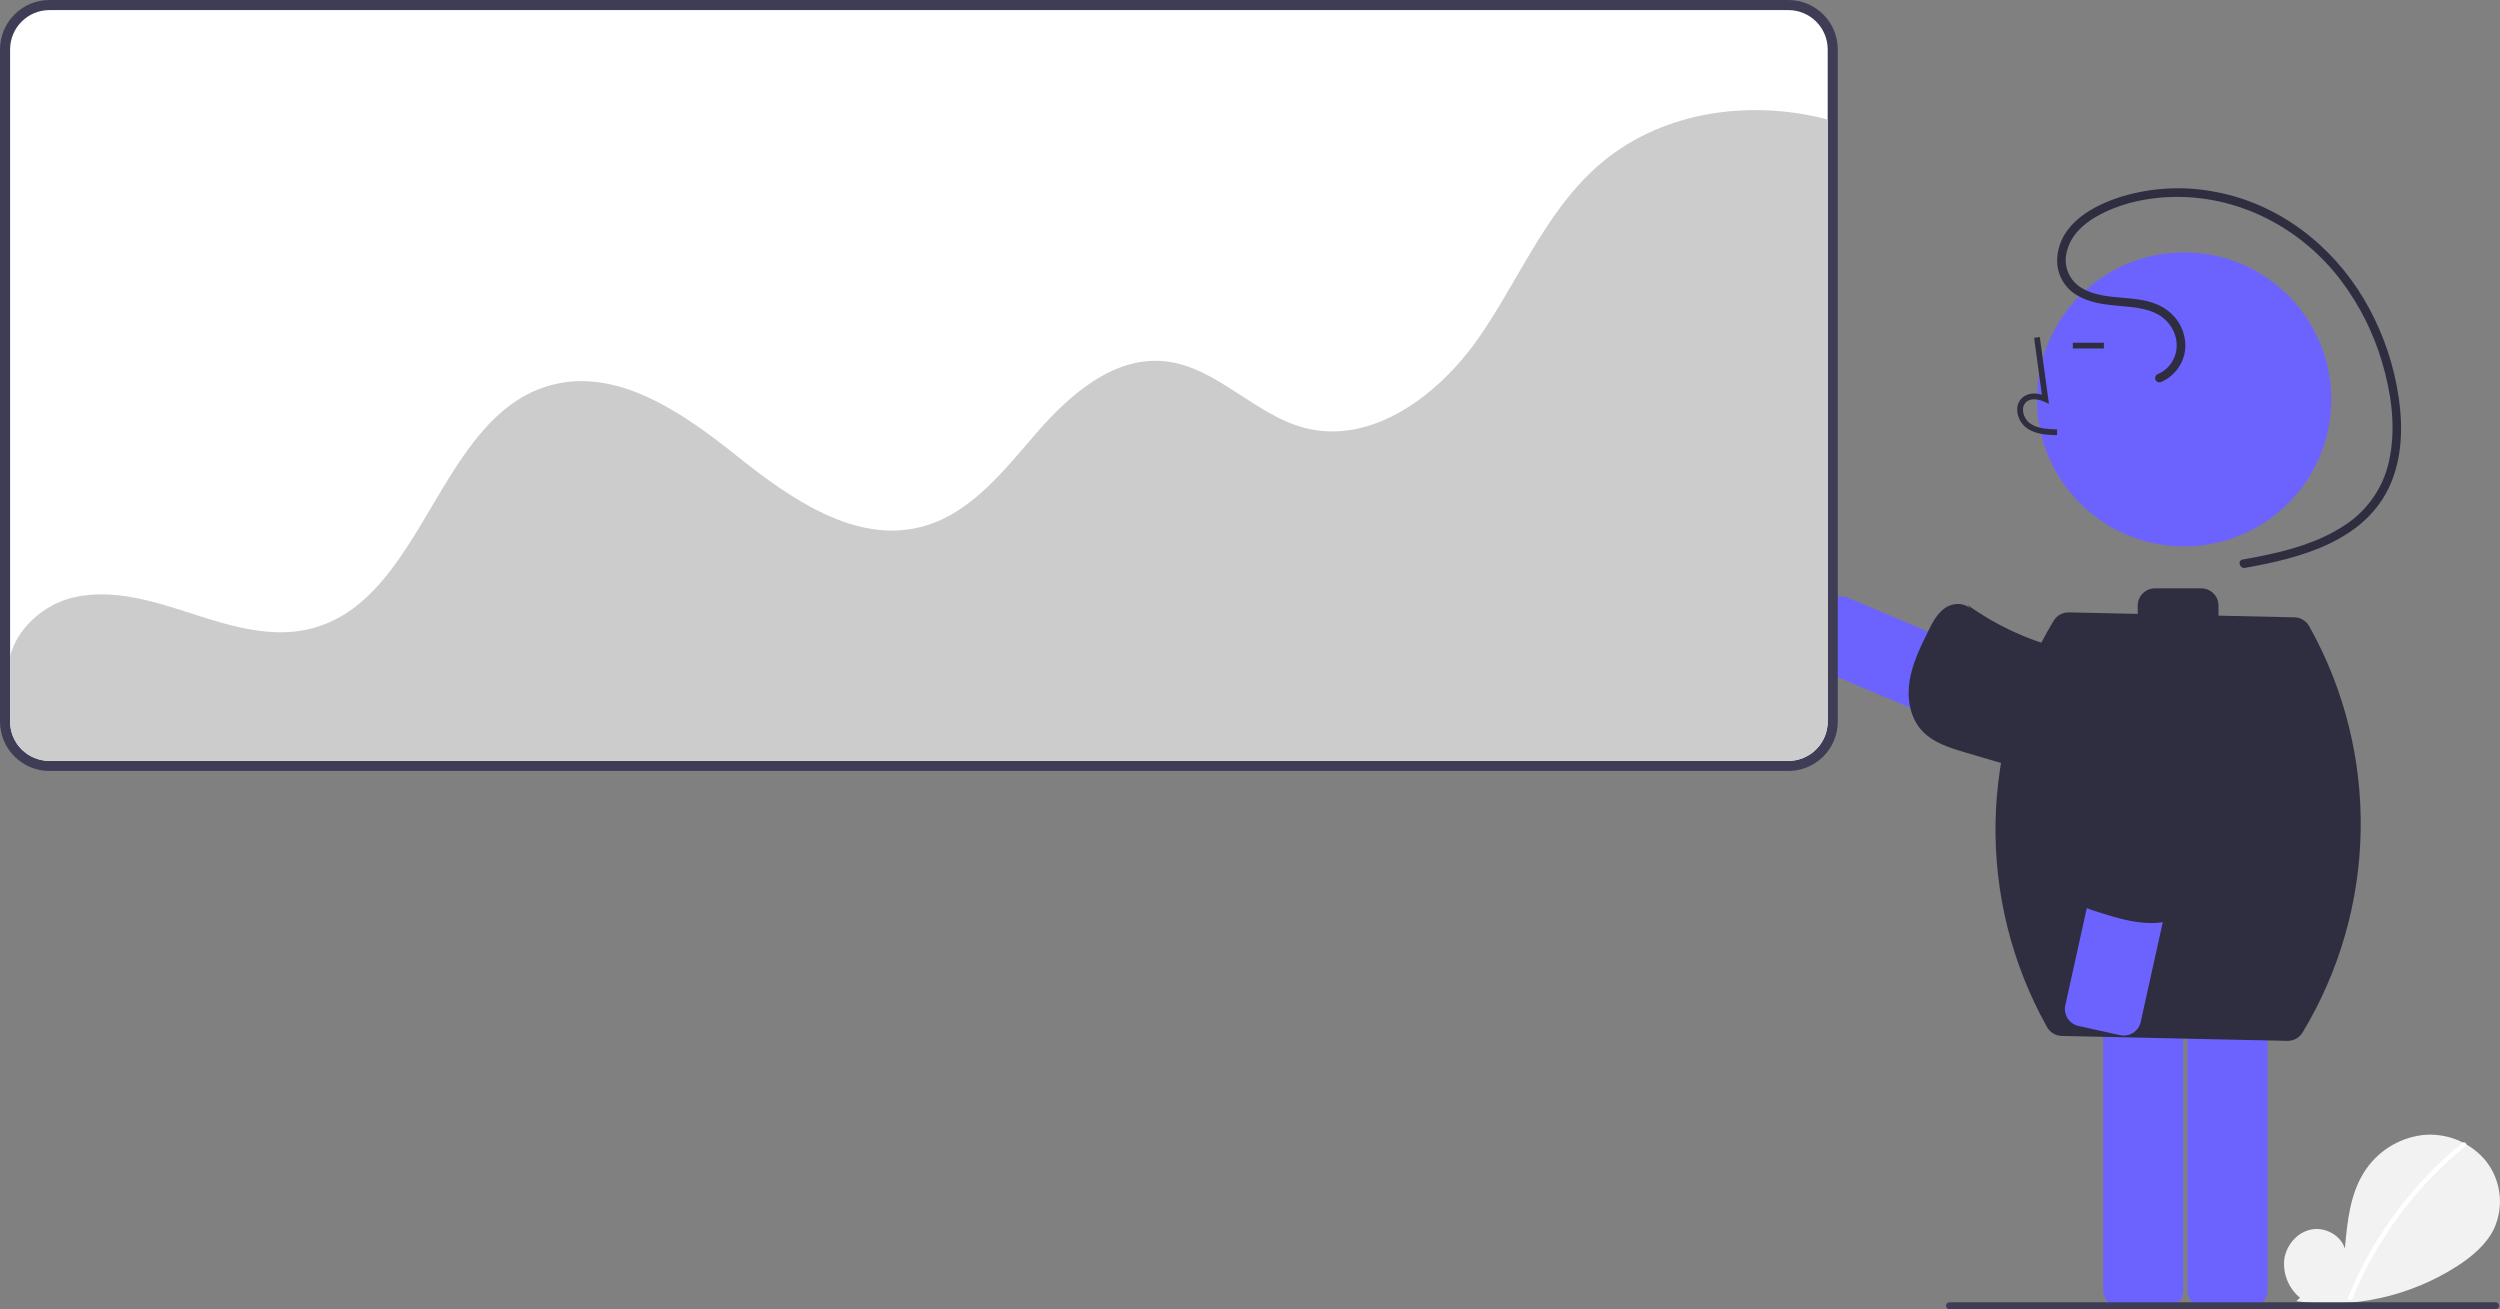 <svg width="634" height="332" viewBox="0 0 634 332" fill="none" xmlns="http://www.w3.org/2000/svg">
<rect x="0" y="0" width="634" height="332" fill="#808080" stroke="none"/>
<g clip-path="url(#clip0_13_30)">
<path d="M583.288 329.12C581.886 327.962 580.788 326.48 580.089 324.802C579.39 323.125 579.111 321.302 579.277 319.492C579.718 315.896 582.451 312.591 585.996 311.827C589.541 311.063 593.583 313.177 594.659 316.637C595.252 309.967 595.935 303.018 599.485 297.338C601.093 294.757 603.257 292.566 605.82 290.926C608.383 289.286 611.28 288.237 614.299 287.857C617.327 287.531 620.388 287.962 623.207 289.112C626.026 290.261 628.514 292.093 630.448 294.442C632.325 296.839 633.508 299.703 633.869 302.724C634.231 305.744 633.756 308.806 632.497 311.577C630.556 315.6 626.979 318.594 623.231 321.03C611.122 328.835 596.598 332.009 582.332 329.968" fill="#F2F2F2"/>
<path d="M624.482 289.823C619.503 293.874 614.936 298.404 610.847 303.349C604.446 311.06 599.267 319.706 595.489 328.985C595.212 329.662 596.313 329.957 596.586 329.287C602.767 314.207 612.635 300.915 625.286 290.627C625.855 290.165 625.045 289.365 624.482 289.823Z" fill="white"/>
<path d="M458.749 163.889L462.953 153.95C463.406 152.879 464.267 152.031 465.346 151.594C466.425 151.156 467.634 151.165 468.707 151.617L546.655 184.518C549.047 185.528 550.939 187.445 551.916 189.849C552.893 192.253 552.874 194.945 551.863 197.335C550.852 199.724 548.933 201.615 546.526 202.59C544.12 203.566 541.425 203.547 539.033 202.537L461.085 169.636C460.012 169.184 459.163 168.324 458.725 167.246C458.287 166.168 458.296 164.961 458.749 163.889Z" fill="#6C63FF"/>
<path d="M500.084 154.889C498.727 152.783 495.465 152.73 493.374 154.113C491.284 155.495 490.085 157.846 488.977 160.092C487.008 164.083 485.014 168.147 484.292 172.537C483.569 176.927 484.292 181.772 487.237 185.11C490.039 188.287 494.33 189.624 498.395 190.822L536.531 202.061C540.565 203.25 544.981 204.426 548.87 202.826C551.386 201.668 553.45 199.716 554.743 197.269C556.731 193.618 557.499 189.429 556.935 185.312C556.371 181.194 554.505 177.365 551.609 174.382C544.753 167.627 534.169 167.077 524.772 164.974C515.465 162.885 506.674 158.944 498.925 153.386" fill="#2F2E41"/>
<path d="M570.291 331.844H559.49C558.229 331.843 557.02 331.342 556.128 330.451C555.236 329.56 554.735 328.352 554.733 327.093V237.169C554.735 235.909 555.236 234.701 556.128 233.81C557.02 232.92 558.229 232.418 559.49 232.417H570.291C571.552 232.418 572.761 232.92 573.653 233.81C574.545 234.701 575.046 235.909 575.048 237.169V327.093C575.046 328.352 574.545 329.56 573.653 330.451C572.761 331.342 571.552 331.843 570.291 331.844Z" fill="#6C63FF"/>
<path d="M548.928 331.844H538.127C536.866 331.843 535.657 331.342 534.765 330.451C533.873 329.56 533.372 328.352 533.37 327.093V237.169C533.372 235.909 533.873 234.701 534.765 233.81C535.657 232.92 536.866 232.418 538.127 232.417H548.928C550.189 232.418 551.398 232.92 552.29 233.81C553.182 234.701 553.683 235.909 553.685 237.169V327.093C553.683 328.352 553.182 329.56 552.29 330.451C551.398 331.342 550.189 331.843 548.928 331.844Z" fill="#6C63FF"/>
<path d="M553.887 138.571C574.499 138.571 591.208 121.879 591.208 101.289C591.208 80.699 574.499 64.008 553.887 64.008C533.274 64.008 516.565 80.699 516.565 101.289C516.565 121.879 533.274 138.571 553.887 138.571Z" fill="#6C63FF"/>
<path d="M521.66 110.36C519.241 110.293 516.23 110.209 513.91 108.517C513.219 107.992 512.652 107.323 512.247 106.556C511.843 105.789 511.611 104.943 511.568 104.078C511.526 103.462 511.627 102.846 511.864 102.276C512.1 101.706 512.465 101.199 512.93 100.793C514.141 99.77 515.91 99.531 517.817 100.09L515.842 85.671L517.292 85.472L519.614 102.424L518.403 101.869C516.999 101.226 515.072 100.899 513.874 101.91C513.58 102.174 513.351 102.502 513.205 102.869C513.059 103.236 512.999 103.632 513.031 104.026C513.066 104.671 513.24 105.3 513.541 105.871C513.842 106.442 514.262 106.942 514.774 107.336C516.579 108.653 518.979 108.823 521.701 108.899L521.66 110.36Z" fill="#2F2E41"/>
<path d="M533.552 86.914H525.669V88.376H533.552V86.914Z" fill="#2F2E41"/>
<path d="M547.92 96.93C549.622 96.225 551.101 95.073 552.202 93.598C553.302 92.123 553.984 90.378 554.175 88.547C554.319 86.669 553.985 84.785 553.203 83.07C552.422 81.356 551.218 79.867 549.705 78.743C543.338 73.944 534.56 76.981 527.894 73.025C526.349 72.11 525.146 70.714 524.471 69.051C523.795 67.388 523.684 65.55 524.155 63.818C525.071 59.884 528.052 57.012 531.445 55.04C538.153 51.142 546.319 49.688 554.003 49.972C569.803 50.555 584.359 58.75 593.798 71.289C598.406 77.448 601.882 84.376 604.064 91.749C606.321 99.319 607.572 107.607 606.141 115.452C605.563 119.136 604.197 122.652 602.135 125.761C600.073 128.87 597.365 131.498 594.194 133.467C588.134 137.409 581.026 139.431 574.011 140.896C572.262 141.261 570.505 141.588 568.744 141.896C567.355 142.14 567.944 144.253 569.328 144.011C583.46 141.535 600.101 137.159 606.285 122.644C609.613 114.832 609.375 105.988 607.801 97.792C606.318 90.046 603.503 82.614 599.479 75.829C591.267 62.04 577.898 51.72 561.977 48.69C554.035 47.114 545.827 47.51 538.074 49.844C530.752 52.126 522.437 56.673 521.734 65.202C521.565 67.091 521.928 68.99 522.782 70.683C523.637 72.377 524.948 73.798 526.569 74.786C529.744 76.758 533.572 77.24 537.22 77.558C541.152 77.902 545.659 78.137 548.812 80.82C551.749 83.319 552.981 87.65 551.162 91.16C550.352 92.787 548.999 94.079 547.337 94.815C547.061 94.901 546.829 95.088 546.687 95.338C546.544 95.589 546.503 95.884 546.57 96.164C546.649 96.444 546.835 96.681 547.088 96.824C547.34 96.968 547.64 97.006 547.92 96.93Z" fill="#2F2E41"/>
<path d="M585.768 159.082L585.615 158.807C585.243 158.138 584.702 157.577 584.045 157.182C583.389 156.786 582.64 156.569 581.873 156.552L562.614 156.131V153.586C562.614 153.011 562.501 152.44 562.28 151.908C562.06 151.376 561.736 150.892 561.328 150.485C560.921 150.078 560.437 149.755 559.904 149.534C559.371 149.314 558.8 149.2 558.224 149.2H546.515C545.35 149.2 544.234 149.663 543.41 150.485C542.587 151.308 542.124 152.423 542.124 153.586V155.682L524.666 155.3C523.893 155.283 523.13 155.47 522.453 155.842C521.776 156.215 521.209 156.759 520.81 157.419C511.478 172.872 506.394 190.511 506.071 208.554C505.748 226.598 510.198 244.407 518.971 260.182L519.124 260.457C519.496 261.126 520.037 261.687 520.694 262.082C521.35 262.478 522.099 262.695 522.866 262.712L580.073 263.964C580.846 263.981 581.609 263.794 582.286 263.422C582.963 263.05 583.53 262.506 583.929 261.845C593.261 246.392 598.345 228.753 598.668 210.71C598.991 192.666 594.541 174.857 585.768 159.082Z" fill="#2F2E41"/>
<path d="M537.646 262.512L527.1 260.184C525.963 259.933 524.972 259.241 524.346 258.26C523.719 257.279 523.509 256.09 523.76 254.954L542.019 172.416C542.579 169.883 544.124 167.676 546.313 166.281C548.502 164.886 551.157 164.416 553.692 164.976C556.228 165.536 558.437 167.079 559.834 169.266C561.231 171.452 561.701 174.104 561.14 176.637L542.881 259.175C542.63 260.311 541.937 261.301 540.956 261.926C539.974 262.552 538.784 262.763 537.646 262.512Z" fill="#6C63FF"/>
<path d="M525.551 221.274C523.681 222.942 524.14 226.169 525.834 228.015C527.528 229.861 530.041 230.675 532.436 231.417C536.69 232.735 541.02 234.065 545.473 234.09C549.927 234.115 554.604 232.643 557.443 229.215C560.145 225.953 560.796 221.51 561.344 217.311L566.483 177.927C567.026 173.76 567.497 169.219 565.305 165.633C563.767 163.332 561.513 161.602 558.891 160.709C554.971 159.32 550.708 159.218 546.726 160.419C542.743 161.62 539.249 164.061 536.753 167.386C531.149 175.208 532.263 185.737 531.656 195.336C531.048 204.847 528.528 214.137 524.247 222.653" fill="#2F2E41"/>
<path d="M453.536 195.517H12.528C9.206 195.514 6.022 194.194 3.673 191.848C1.325 189.502 0.004 186.321 0 183.003V12.514C0.004 9.196 1.325 6.016 3.673 3.67C6.022 1.323 9.206 0.004 12.528 0H453.536C456.858 0.004 460.042 1.323 462.391 3.669C464.739 6.016 466.06 9.196 466.064 12.514V183.003C466.06 186.321 464.739 189.502 462.391 191.848C460.042 194.194 456.858 195.514 453.536 195.517Z" fill="#3F3D56"/>
<path d="M453.536 2.559H12.528C9.885 2.562 7.353 3.612 5.484 5.478C3.616 7.345 2.565 9.875 2.561 12.514V183.003C2.565 185.643 3.616 188.173 5.484 190.039C7.353 191.905 9.885 192.955 12.528 192.959H453.536C456.179 192.955 458.712 191.905 460.58 190.039C462.448 188.173 463.499 185.643 463.503 183.003V12.514C463.499 9.875 462.448 7.345 460.58 5.478C458.712 3.612 456.179 2.562 453.536 2.559Z" fill="white"/>
<path d="M463.503 30.303V183.003C463.499 185.642 462.448 188.173 460.58 190.039C458.711 191.905 456.179 192.955 453.536 192.959H12.528C9.885 192.955 7.353 191.905 5.484 190.039C3.616 188.173 2.565 185.642 2.561 183.003V166.452C4.28 159.396 11.114 153.255 18.563 151.519C28.561 149.192 38.92 152.446 48.686 155.619C58.447 158.792 68.862 161.953 78.816 159.44C107.706 152.166 111.007 105.412 139.766 97.665C156.609 93.129 173.166 104.671 186.788 115.56C200.411 126.443 216.912 138.029 233.78 133.58C246.132 130.32 254.565 119.35 262.937 109.711C271.309 100.073 282.297 90.472 295.022 91.586C308.346 92.75 318.038 105.238 330.995 108.548C348.031 112.891 364.874 100.167 374.934 85.762C384.987 71.358 391.671 54.284 404.714 42.518C420.293 28.462 443.066 24.946 463.503 30.303Z" fill="#CCCCCC"/>
<path d="M632.903 332H494.379C494.264 332 494.15 331.978 494.044 331.935C493.938 331.891 493.842 331.827 493.761 331.746C493.68 331.665 493.615 331.569 493.571 331.463C493.527 331.358 493.505 331.244 493.505 331.13C493.505 331.015 493.527 330.902 493.571 330.796C493.615 330.69 493.68 330.594 493.761 330.513C493.842 330.432 493.938 330.368 494.044 330.325C494.15 330.281 494.264 330.259 494.379 330.259H632.903C633.134 330.259 633.356 330.351 633.52 330.514C633.683 330.677 633.775 330.899 633.775 331.13C633.775 331.361 633.683 331.582 633.52 331.745C633.356 331.908 633.134 332 632.903 332Z" fill="#3F3D56"/>
</g>
<defs>
<clipPath id="clip0_13_30">
<rect width="634" height="332" fill="white"/>
</clipPath>
</defs>
</svg>
